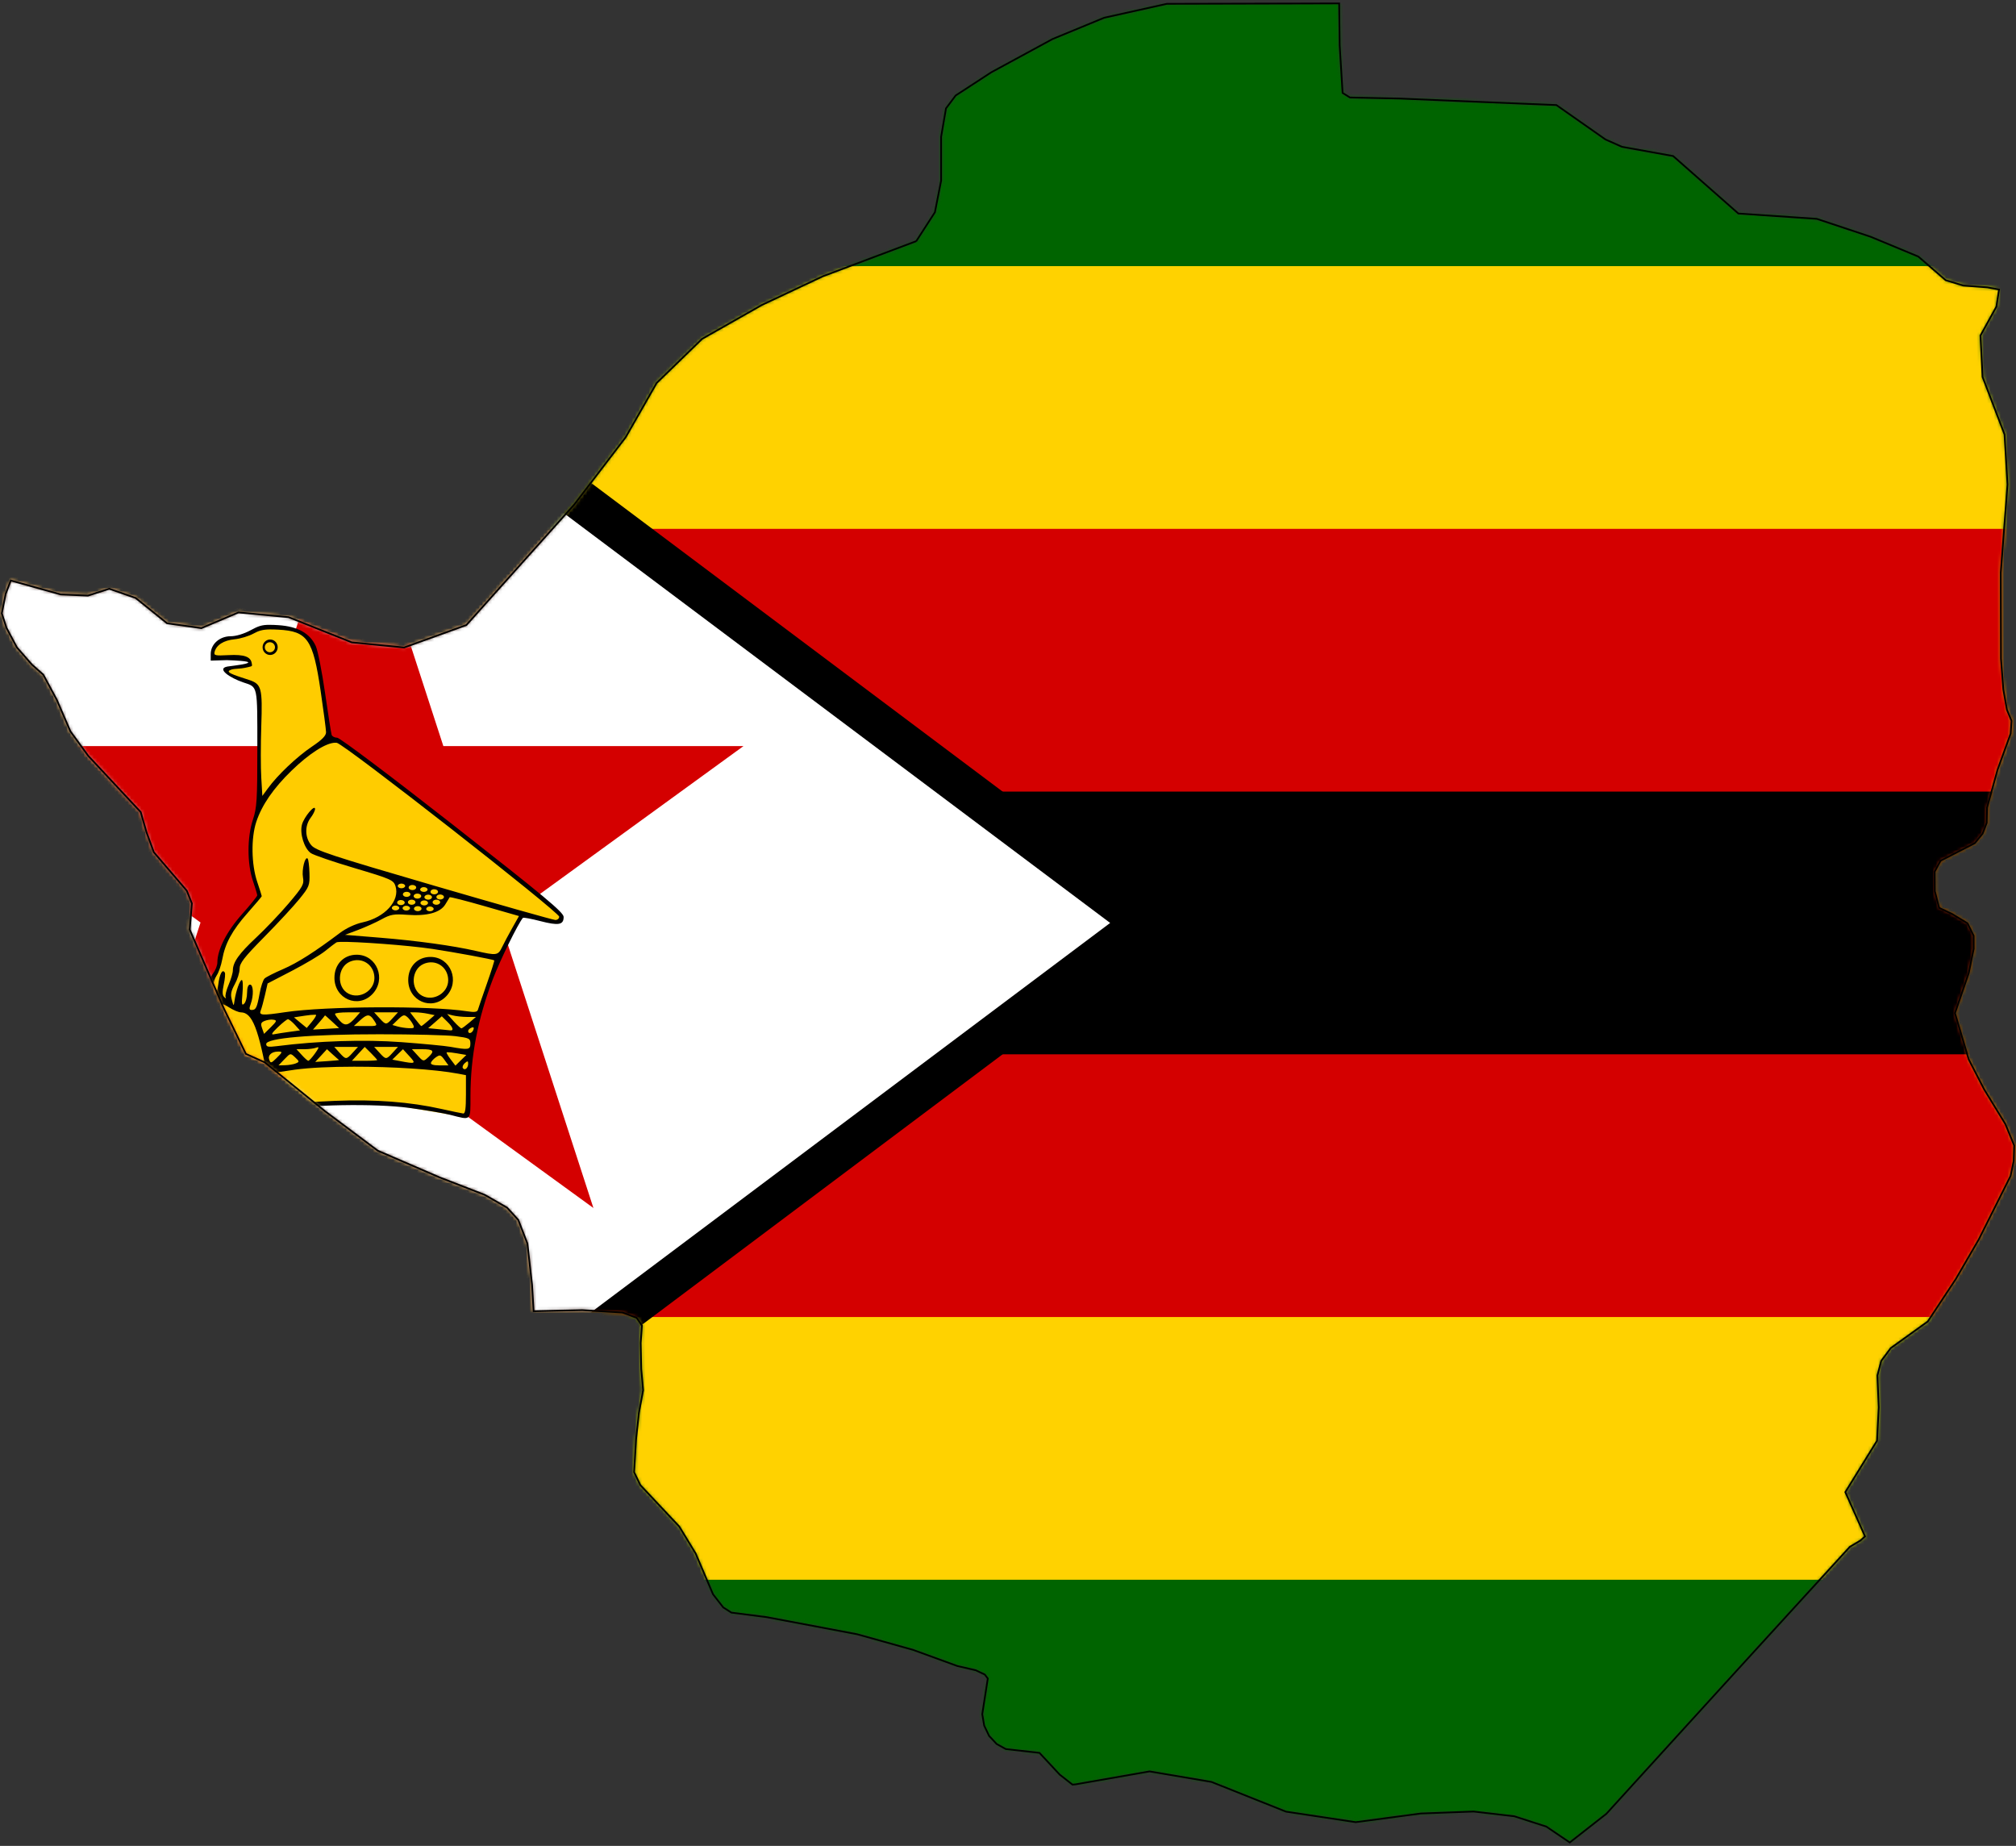 <svg width="592" height="542" viewBox="0 0 592 542" fill="none" xmlns="http://www.w3.org/2000/svg">
<rect x="0" y="0" width="592" height="542" fill="#333333" stroke="none"/>
<mask id="mask0_7748_9" style="mask-type:luminance" maskUnits="userSpaceOnUse" x="0" y="1" width="592" height="540">
<path d="M460.96 541L454.079 536.336L444.677 533.307L432.731 531.912L417.204 532.494L398.11 535.036L377.63 531.944L355.755 523.222L337.588 520.133L315.899 523.923L314.942 524.018L311.175 521.064L305.25 514.69L295.351 513.568L292.667 512.08L290.457 509.71L289.011 506.689L288.44 503.326L290.071 492.863L289.181 491.688L286.534 490.434L281.114 489.18L268.086 484.434L251.706 479.856L225.101 474.828L214.772 473.504L212.377 471.974L209.381 468.122L204.279 456.147L199.474 448.242L188.033 436.058L186.209 432.273L186.78 422.615L187.625 414.819L188.856 408.203L188.3 402.016L188.137 394.336L188.5 389.187L186.958 386.96L182.806 385.394L170.986 384.686L156.697 385.001L156.23 377.198L154.873 365.141L152.196 358.206L148.911 354.603L142.349 350.844L129.054 345.697L110.946 337.879L95.485 326.314L77.748 311.943L72.209 309.456L65.669 295.979L55.703 272.943L56.348 265.271L54.843 261.522L45.166 250.228L43.023 244.366L41.317 238.445L25.908 221.933L20.666 214.733L16.677 205.488L12.703 198.103L9.351 195.125L4.961 190.101L1.913 184.374L0.526 180.106L1.668 174.383L3.166 170.458L17.818 174.546L25.819 174.894L32.085 172.881L39.826 175.583L49.065 183.018L59.135 184.436L70.043 179.827L84.762 181.221L103.3 188.621L118.664 190.125L136.957 183.53L153.278 165.289L168.627 148.153L183.724 128.398L192.822 112.463L206.162 99.51L223.743 89.539L241.665 81.113L269.064 70.809L269.057 70.824L274.537 62.324L276.361 53.046V40.168L277.792 31.831L280.639 28.036L285.192 25.077L291.08 21.238L309.099 11.456L324.241 5.209L342.638 1.122L362.785 1.076L382.205 1.03L393.245 1L393.401 13.364L394.254 27.286L396.412 28.627L411.02 28.934L434.452 29.915L457.038 30.85L471.46 40.959L476.295 43.107L491.311 45.816L510.464 62.694L533.503 64.261L549.349 69.533L563.312 75.337L571.357 82.282L576.555 83.859L583.592 84.375L587.018 85.014L586.247 90.032L581.568 98.517L582.183 110.683L588.634 127.566L589.502 142.267L587.522 168.231L587.589 193.413L588.279 202.417L589.332 208.392L590.689 211.66L590.437 215.395L586.596 225.984L583.496 237.149L583.392 241.622L582.198 244.766L579.914 247.568L569.852 252.73L568.124 255.923L568.161 261.704L569.436 266.567L573.21 268.36L577.763 271.113L579.557 274.755L579.572 278.593L578.126 285.703L574.077 297.489L578.111 311.054L582.642 319.857L588.886 330.068L591.474 336.36L591.333 340.883L590.414 345.275L581.063 363.949L574.323 375.565L566.1 388.018L555.222 395.836L552.419 399.601L551.299 403.895L551.692 413.253L551.188 423.045L541.882 438.123L547.666 451.124L546.346 452.319L543.209 454.187L529.817 468.83L516.27 483.658L506.371 494.509L495.115 506.865L482.495 520.723L471.713 532.574L460.96 541Z" fill="white"/>
</mask>
<g mask="url(#mask0_7748_9)">
<path d="M-34 1H1046V541H-34V1Z" fill="#006400"/>
</g>
<mask id="mask1_7748_9" style="mask-type:luminance" maskUnits="userSpaceOnUse" x="0" y="1" width="592" height="540">
<path d="M460.96 541L454.079 536.336L444.677 533.307L432.731 531.912L417.204 532.494L398.11 535.036L377.63 531.944L355.755 523.222L337.588 520.133L315.899 523.923L314.942 524.018L311.175 521.064L305.25 514.69L295.351 513.568L292.667 512.08L290.457 509.71L289.011 506.689L288.44 503.326L290.071 492.863L289.181 491.688L286.534 490.434L281.114 489.18L268.086 484.434L251.706 479.856L225.101 474.828L214.772 473.504L212.377 471.974L209.381 468.122L204.279 456.147L199.474 448.242L188.033 436.058L186.209 432.273L186.78 422.615L187.625 414.819L188.856 408.203L188.3 402.016L188.137 394.336L188.5 389.187L186.958 386.96L182.806 385.394L170.986 384.686L156.697 385.001L156.23 377.198L154.873 365.141L152.196 358.206L148.911 354.603L142.349 350.844L129.054 345.697L110.946 337.879L95.485 326.314L77.748 311.943L72.209 309.456L65.669 295.979L55.703 272.943L56.348 265.271L54.843 261.522L45.166 250.228L43.023 244.366L41.317 238.445L25.908 221.933L20.666 214.733L16.677 205.488L12.703 198.103L9.351 195.125L4.961 190.101L1.913 184.374L0.526 180.106L1.668 174.383L3.166 170.458L17.818 174.546L25.819 174.894L32.085 172.881L39.826 175.583L49.065 183.018L59.135 184.436L70.043 179.827L84.762 181.221L103.3 188.621L118.664 190.125L136.957 183.53L153.278 165.289L168.627 148.153L183.724 128.398L192.822 112.463L206.162 99.51L223.743 89.539L241.665 81.113L269.064 70.809L269.057 70.824L274.537 62.324L276.361 53.046V40.168L277.792 31.831L280.639 28.036L285.192 25.077L291.08 21.238L309.099 11.456L324.241 5.209L342.638 1.122L362.785 1.076L382.205 1.03L393.245 1L393.401 13.364L394.254 27.286L396.412 28.627L411.02 28.934L434.452 29.915L457.038 30.85L471.46 40.959L476.295 43.107L491.311 45.816L510.464 62.694L533.503 64.261L549.349 69.533L563.312 75.337L571.357 82.282L576.555 83.859L583.592 84.375L587.018 85.014L586.247 90.032L581.568 98.517L582.183 110.683L588.634 127.566L589.502 142.267L587.522 168.231L587.589 193.413L588.279 202.417L589.332 208.392L590.689 211.66L590.437 215.395L586.596 225.984L583.496 237.149L583.392 241.622L582.198 244.766L579.914 247.568L569.852 252.73L568.124 255.923L568.161 261.704L569.436 266.567L573.21 268.36L577.763 271.113L579.557 274.755L579.572 278.593L578.126 285.703L574.077 297.489L578.111 311.054L582.642 319.857L588.886 330.068L591.474 336.36L591.333 340.883L590.414 345.275L581.063 363.949L574.323 375.565L566.1 388.018L555.222 395.836L552.419 399.601L551.299 403.895L551.692 413.253L551.188 423.045L541.882 438.123L547.666 451.124L546.346 452.319L543.209 454.187L529.817 468.83L516.27 483.658L506.371 494.509L495.115 506.865L482.495 520.723L471.713 532.574L460.96 541Z" fill="white"/>
</mask>
<g mask="url(#mask1_7748_9)">
<path d="M-34 78.143H1046V463.857H-34V78.143Z" fill="#FFD200"/>
</g>
<mask id="mask2_7748_9" style="mask-type:luminance" maskUnits="userSpaceOnUse" x="0" y="1" width="592" height="540">
<path d="M460.96 541L454.079 536.336L444.677 533.307L432.731 531.912L417.204 532.494L398.11 535.036L377.63 531.944L355.755 523.222L337.588 520.133L315.899 523.923L314.942 524.018L311.175 521.064L305.25 514.69L295.351 513.568L292.667 512.08L290.457 509.71L289.011 506.689L288.44 503.326L290.071 492.863L289.181 491.688L286.534 490.434L281.114 489.18L268.086 484.434L251.706 479.856L225.101 474.828L214.772 473.504L212.377 471.974L209.381 468.122L204.279 456.147L199.474 448.242L188.033 436.058L186.209 432.273L186.78 422.615L187.625 414.819L188.856 408.203L188.3 402.016L188.137 394.336L188.5 389.187L186.958 386.96L182.806 385.394L170.986 384.686L156.697 385.001L156.23 377.198L154.873 365.141L152.196 358.206L148.911 354.603L142.349 350.844L129.054 345.697L110.946 337.879L95.485 326.314L77.748 311.943L72.209 309.456L65.669 295.979L55.703 272.943L56.348 265.271L54.843 261.522L45.166 250.228L43.023 244.366L41.317 238.445L25.908 221.933L20.666 214.733L16.677 205.488L12.703 198.103L9.351 195.125L4.961 190.101L1.913 184.374L0.526 180.106L1.668 174.383L3.166 170.458L17.818 174.546L25.819 174.894L32.085 172.881L39.826 175.583L49.065 183.018L59.135 184.436L70.043 179.827L84.762 181.221L103.3 188.621L118.664 190.125L136.957 183.53L153.278 165.289L168.627 148.153L183.724 128.398L192.822 112.463L206.162 99.51L223.743 89.539L241.665 81.113L269.064 70.809L269.057 70.824L274.537 62.324L276.361 53.046V40.168L277.792 31.831L280.639 28.036L285.192 25.077L291.08 21.238L309.099 11.456L324.241 5.209L342.638 1.122L362.785 1.076L382.205 1.03L393.245 1L393.401 13.364L394.254 27.286L396.412 28.627L411.02 28.934L434.452 29.915L457.038 30.85L471.46 40.959L476.295 43.107L491.311 45.816L510.464 62.694L533.503 64.261L549.349 69.533L563.312 75.337L571.357 82.282L576.555 83.859L583.592 84.375L587.018 85.014L586.247 90.032L581.568 98.517L582.183 110.683L588.634 127.566L589.502 142.267L587.522 168.231L587.589 193.413L588.279 202.417L589.332 208.392L590.689 211.66L590.437 215.395L586.596 225.984L583.496 237.149L583.392 241.622L582.198 244.766L579.914 247.568L569.852 252.73L568.124 255.923L568.161 261.704L569.436 266.567L573.21 268.36L577.763 271.113L579.557 274.755L579.572 278.593L578.126 285.703L574.077 297.489L578.111 311.054L582.642 319.857L588.886 330.068L591.474 336.36L591.333 340.883L590.414 345.275L581.063 363.949L574.323 375.565L566.1 388.018L555.222 395.836L552.419 399.601L551.299 403.895L551.692 413.253L551.188 423.045L541.882 438.123L547.666 451.124L546.346 452.319L543.209 454.187L529.817 468.83L516.27 483.658L506.371 494.509L495.115 506.865L482.495 520.723L471.713 532.574L460.96 541Z" fill="white"/>
</mask>
<g mask="url(#mask2_7748_9)">
<path d="M-34 155.285H1046V386.714H-34V155.285Z" fill="#D40000"/>
</g>
<mask id="mask3_7748_9" style="mask-type:luminance" maskUnits="userSpaceOnUse" x="0" y="1" width="592" height="540">
<path d="M460.96 541L454.079 536.336L444.677 533.307L432.731 531.912L417.204 532.494L398.11 535.036L377.63 531.944L355.755 523.222L337.588 520.133L315.899 523.923L314.942 524.018L311.175 521.064L305.25 514.69L295.351 513.568L292.667 512.08L290.457 509.71L289.011 506.689L288.44 503.326L290.071 492.863L289.181 491.688L286.534 490.434L281.114 489.18L268.086 484.434L251.706 479.856L225.101 474.828L214.772 473.504L212.377 471.974L209.381 468.122L204.279 456.147L199.474 448.242L188.033 436.058L186.209 432.273L186.78 422.615L187.625 414.819L188.856 408.203L188.3 402.016L188.137 394.336L188.5 389.187L186.958 386.96L182.806 385.394L170.986 384.686L156.697 385.001L156.23 377.198L154.873 365.141L152.196 358.206L148.911 354.603L142.349 350.844L129.054 345.697L110.946 337.879L95.485 326.314L77.748 311.943L72.209 309.456L65.669 295.979L55.703 272.943L56.348 265.271L54.843 261.522L45.166 250.228L43.023 244.366L41.317 238.445L25.908 221.933L20.666 214.733L16.677 205.488L12.703 198.103L9.351 195.125L4.961 190.101L1.913 184.374L0.526 180.106L1.668 174.383L3.166 170.458L17.818 174.546L25.819 174.894L32.085 172.881L39.826 175.583L49.065 183.018L59.135 184.436L70.043 179.827L84.762 181.221L103.3 188.621L118.664 190.125L136.957 183.53L153.278 165.289L168.627 148.153L183.724 128.398L192.822 112.463L206.162 99.51L223.743 89.539L241.665 81.113L269.064 70.809L269.057 70.824L274.537 62.324L276.361 53.046V40.168L277.792 31.831L280.639 28.036L285.192 25.077L291.08 21.238L309.099 11.456L324.241 5.209L342.638 1.122L362.785 1.076L382.205 1.03L393.245 1L393.401 13.364L394.254 27.286L396.412 28.627L411.02 28.934L434.452 29.915L457.038 30.85L471.46 40.959L476.295 43.107L491.311 45.816L510.464 62.694L533.503 64.261L549.349 69.533L563.312 75.337L571.357 82.282L576.555 83.859L583.592 84.375L587.018 85.014L586.247 90.032L581.568 98.517L582.183 110.683L588.634 127.566L589.502 142.267L587.522 168.231L587.589 193.413L588.279 202.417L589.332 208.392L590.689 211.66L590.437 215.395L586.596 225.984L583.496 237.149L583.392 241.622L582.198 244.766L579.914 247.568L569.852 252.73L568.124 255.923L568.161 261.704L569.436 266.567L573.21 268.36L577.763 271.113L579.557 274.755L579.572 278.593L578.126 285.703L574.077 297.489L578.111 311.054L582.642 319.857L588.886 330.068L591.474 336.36L591.333 340.883L590.414 345.275L581.063 363.949L574.323 375.565L566.1 388.018L555.222 395.836L552.419 399.601L551.299 403.895L551.692 413.253L551.188 423.045L541.882 438.123L547.666 451.124L546.346 452.319L543.209 454.187L529.817 468.83L516.27 483.658L506.371 494.509L495.115 506.865L482.495 520.723L471.713 532.574L460.96 541Z" fill="white"/>
</mask>
<g mask="url(#mask3_7748_9)">
<path d="M-34 232.43H1046V309.573H-34V232.43Z" fill="black"/>
</g>
<mask id="mask4_7748_9" style="mask-type:luminance" maskUnits="userSpaceOnUse" x="0" y="1" width="592" height="540">
<path d="M460.96 541L454.079 536.336L444.677 533.307L432.731 531.912L417.204 532.494L398.11 535.036L377.63 531.944L355.755 523.222L337.588 520.133L315.899 523.923L314.942 524.018L311.175 521.064L305.25 514.69L295.351 513.568L292.667 512.08L290.457 509.71L289.011 506.689L288.44 503.326L290.071 492.863L289.181 491.688L286.534 490.434L281.114 489.18L268.086 484.434L251.706 479.856L225.101 474.828L214.772 473.504L212.377 471.974L209.381 468.122L204.279 456.147L199.474 448.242L188.033 436.058L186.209 432.273L186.78 422.615L187.625 414.819L188.856 408.203L188.3 402.016L188.137 394.336L188.5 389.187L186.958 386.96L182.806 385.394L170.986 384.686L156.697 385.001L156.23 377.198L154.873 365.141L152.196 358.206L148.911 354.603L142.349 350.844L129.054 345.697L110.946 337.879L95.485 326.314L77.748 311.943L72.209 309.456L65.669 295.979L55.703 272.943L56.348 265.271L54.843 261.522L45.166 250.228L43.023 244.366L41.317 238.445L25.908 221.933L20.666 214.733L16.677 205.488L12.703 198.103L9.351 195.125L4.961 190.101L1.913 184.374L0.526 180.106L1.668 174.383L3.166 170.458L17.818 174.546L25.819 174.894L32.085 172.881L39.826 175.583L49.065 183.018L59.135 184.436L70.043 179.827L84.762 181.221L103.3 188.621L118.664 190.125L136.957 183.53L153.278 165.289L168.627 148.153L183.724 128.398L192.822 112.463L206.162 99.51L223.743 89.539L241.665 81.113L269.064 70.809L269.057 70.824L274.537 62.324L276.361 53.046V40.168L277.792 31.831L280.639 28.036L285.192 25.077L291.08 21.238L309.099 11.456L324.241 5.209L342.638 1.122L362.785 1.076L382.205 1.03L393.245 1L393.401 13.364L394.254 27.286L396.412 28.627L411.02 28.934L434.452 29.915L457.038 30.85L471.46 40.959L476.295 43.107L491.311 45.816L510.464 62.694L533.503 64.261L549.349 69.533L563.312 75.337L571.357 82.282L576.555 83.859L583.592 84.375L587.018 85.014L586.247 90.032L581.568 98.517L582.183 110.683L588.634 127.566L589.502 142.267L587.522 168.231L587.589 193.413L588.279 202.417L589.332 208.392L590.689 211.66L590.437 215.395L586.596 225.984L583.496 237.149L583.392 241.622L582.198 244.766L579.914 247.568L569.852 252.73L568.124 255.923L568.161 261.704L569.436 266.567L573.21 268.36L577.763 271.113L579.557 274.755L579.572 278.593L578.126 285.703L574.077 297.489L578.111 311.054L582.642 319.857L588.886 330.068L591.474 336.36L591.333 340.883L590.414 345.275L581.063 363.949L574.323 375.565L566.1 388.018L555.222 395.836L552.419 399.601L551.299 403.895L551.692 413.253L551.188 423.045L541.882 438.123L547.666 451.124L546.346 452.319L543.209 454.187L529.817 468.83L516.27 483.658L506.371 494.509L495.115 506.865L482.495 520.723L471.713 532.574L460.96 541Z" fill="white"/>
</mask>
<g mask="url(#mask4_7748_9)">
<path d="M-34 1V541L326 271.001L-34 1Z" fill="black" stroke="black" stroke-width="23.812"/>
</g>
<mask id="mask5_7748_9" style="mask-type:luminance" maskUnits="userSpaceOnUse" x="0" y="1" width="592" height="540">
<path d="M460.96 541L454.079 536.336L444.677 533.307L432.731 531.912L417.204 532.494L398.11 535.036L377.63 531.944L355.755 523.222L337.588 520.133L315.899 523.923L314.942 524.018L311.175 521.064L305.25 514.69L295.351 513.568L292.667 512.08L290.457 509.71L289.011 506.689L288.44 503.326L290.071 492.863L289.181 491.688L286.534 490.434L281.114 489.18L268.086 484.434L251.706 479.856L225.101 474.828L214.772 473.504L212.377 471.974L209.381 468.122L204.279 456.147L199.474 448.242L188.033 436.058L186.209 432.273L186.78 422.615L187.625 414.819L188.856 408.203L188.3 402.016L188.137 394.336L188.5 389.187L186.958 386.96L182.806 385.394L170.986 384.686L156.697 385.001L156.23 377.198L154.873 365.141L152.196 358.206L148.911 354.603L142.349 350.844L129.054 345.697L110.946 337.879L95.485 326.314L77.748 311.943L72.209 309.456L65.669 295.979L55.703 272.943L56.348 265.271L54.843 261.522L45.166 250.228L43.023 244.366L41.317 238.445L25.908 221.933L20.666 214.733L16.677 205.488L12.703 198.103L9.351 195.125L4.961 190.101L1.913 184.374L0.526 180.106L1.668 174.383L3.166 170.458L17.818 174.546L25.819 174.894L32.085 172.881L39.826 175.583L49.065 183.018L59.135 184.436L70.043 179.827L84.762 181.221L103.3 188.621L118.664 190.125L136.957 183.53L153.278 165.289L168.627 148.153L183.724 128.398L192.822 112.463L206.162 99.51L223.743 89.539L241.665 81.113L269.064 70.809L269.057 70.824L274.537 62.324L276.361 53.046V40.168L277.792 31.831L280.639 28.036L285.192 25.077L291.08 21.238L309.099 11.456L324.241 5.209L342.638 1.122L362.785 1.076L382.205 1.03L393.245 1L393.401 13.364L394.254 27.286L396.412 28.627L411.02 28.934L434.452 29.915L457.038 30.85L471.46 40.959L476.295 43.107L491.311 45.816L510.464 62.694L533.503 64.261L549.349 69.533L563.312 75.337L571.357 82.282L576.555 83.859L583.592 84.375L587.018 85.014L586.247 90.032L581.568 98.517L582.183 110.683L588.634 127.566L589.502 142.267L587.522 168.231L587.589 193.413L588.279 202.417L589.332 208.392L590.689 211.66L590.437 215.395L586.596 225.984L583.496 237.149L583.392 241.622L582.198 244.766L579.914 247.568L569.852 252.73L568.124 255.923L568.161 261.704L569.436 266.567L573.21 268.36L577.763 271.113L579.557 274.755L579.572 278.593L578.126 285.703L574.077 297.489L578.111 311.054L582.642 319.857L588.886 330.068L591.474 336.36L591.333 340.883L590.414 345.275L581.063 363.949L574.323 375.565L566.1 388.018L555.222 395.836L552.419 399.601L551.299 403.895L551.692 413.253L551.188 423.045L541.882 438.123L547.666 451.124L546.346 452.319L543.209 454.187L529.817 468.83L516.27 483.658L506.371 494.509L495.115 506.865L482.495 520.723L471.713 532.574L460.96 541Z" fill="white"/>
</mask>
<g mask="url(#mask5_7748_9)">
<path d="M-34 1V541L326 271.001L-34 1Z" fill="white"/>
</g>
<mask id="mask6_7748_9" style="mask-type:luminance" maskUnits="userSpaceOnUse" x="0" y="1" width="592" height="540">
<path d="M460.96 541L454.079 536.336L444.677 533.307L432.731 531.912L417.204 532.494L398.11 535.036L377.63 531.944L355.755 523.222L337.588 520.133L315.899 523.923L314.942 524.018L311.175 521.064L305.25 514.69L295.351 513.568L292.667 512.08L290.457 509.71L289.011 506.689L288.44 503.326L290.071 492.863L289.181 491.688L286.534 490.434L281.114 489.18L268.086 484.434L251.706 479.856L225.101 474.828L214.772 473.504L212.377 471.974L209.381 468.122L204.279 456.147L199.474 448.242L188.033 436.058L186.209 432.273L186.78 422.615L187.625 414.819L188.856 408.203L188.3 402.016L188.137 394.336L188.5 389.187L186.958 386.96L182.806 385.394L170.986 384.686L156.697 385.001L156.23 377.198L154.873 365.141L152.196 358.206L148.911 354.603L142.349 350.844L129.054 345.697L110.946 337.879L95.485 326.314L77.748 311.943L72.209 309.456L65.669 295.979L55.703 272.943L56.348 265.271L54.843 261.522L45.166 250.228L43.023 244.366L41.317 238.445L25.908 221.933L20.666 214.733L16.677 205.488L12.703 198.103L9.351 195.125L4.961 190.101L1.913 184.374L0.526 180.106L1.668 174.383L3.166 170.458L17.818 174.546L25.819 174.894L32.085 172.881L39.826 175.583L49.065 183.018L59.135 184.436L70.043 179.827L84.762 181.221L103.3 188.621L118.664 190.125L136.957 183.53L153.278 165.289L168.627 148.153L183.724 128.398L192.822 112.463L206.162 99.51L223.743 89.539L241.665 81.113L269.064 70.809L269.057 70.824L274.537 62.324L276.361 53.046V40.168L277.792 31.831L280.639 28.036L285.192 25.077L291.08 21.238L309.099 11.456L324.241 5.209L342.638 1.122L362.785 1.076L382.205 1.03L393.245 1L393.401 13.364L394.254 27.286L396.412 28.627L411.02 28.934L434.452 29.915L457.038 30.85L471.46 40.959L476.295 43.107L491.311 45.816L510.464 62.694L533.503 64.261L549.349 69.533L563.312 75.337L571.357 82.282L576.555 83.859L583.592 84.375L587.018 85.014L586.247 90.032L581.568 98.517L582.183 110.683L588.634 127.566L589.502 142.267L587.522 168.231L587.589 193.413L588.279 202.417L589.332 208.392L590.689 211.66L590.437 215.395L586.596 225.984L583.496 237.149L583.392 241.622L582.198 244.766L579.914 247.568L569.852 252.73L568.124 255.923L568.161 261.704L569.436 266.567L573.21 268.36L577.763 271.113L579.557 274.755L579.572 278.593L578.126 285.703L574.077 297.489L578.111 311.054L582.642 319.857L588.886 330.068L591.474 336.36L591.333 340.883L590.414 345.275L581.063 363.949L574.323 375.565L566.1 388.018L555.222 395.836L552.419 399.601L551.299 403.895L551.692 413.253L551.188 423.045L541.882 438.123L547.666 451.124L546.346 452.319L543.209 454.187L529.817 468.83L516.27 483.658L506.371 494.509L495.115 506.865L482.495 520.723L471.713 532.574L460.96 541Z" fill="white"/>
</mask>
<g mask="url(#mask6_7748_9)">
<path d="M102.955 135.248L174.258 354.7L-12.418 219.071H218.327L31.65 354.699L102.955 135.248Z" fill="#D40000"/>
</g>
<mask id="mask7_7748_9" style="mask-type:luminance" maskUnits="userSpaceOnUse" x="0" y="1" width="592" height="540">
<path d="M460.96 541L454.079 536.336L444.677 533.307L432.731 531.912L417.204 532.494L398.11 535.036L377.63 531.944L355.755 523.222L337.588 520.133L315.899 523.923L314.942 524.018L311.175 521.064L305.25 514.69L295.351 513.568L292.667 512.08L290.457 509.71L289.011 506.689L288.44 503.326L290.071 492.863L289.181 491.688L286.534 490.434L281.114 489.18L268.086 484.434L251.706 479.856L225.101 474.828L214.772 473.504L212.377 471.974L209.381 468.122L204.279 456.147L199.474 448.242L188.033 436.058L186.209 432.273L186.78 422.615L187.625 414.819L188.856 408.203L188.3 402.016L188.137 394.336L188.5 389.187L186.958 386.96L182.806 385.394L170.986 384.686L156.697 385.001L156.23 377.198L154.873 365.141L152.196 358.206L148.911 354.603L142.349 350.844L129.054 345.697L110.946 337.879L95.485 326.314L77.748 311.943L72.209 309.456L65.669 295.979L55.703 272.943L56.348 265.271L54.843 261.522L45.166 250.228L43.023 244.366L41.317 238.445L25.908 221.933L20.666 214.733L16.677 205.488L12.703 198.103L9.351 195.125L4.961 190.101L1.913 184.374L0.526 180.106L1.668 174.383L3.166 170.458L17.818 174.546L25.819 174.894L32.085 172.881L39.826 175.583L49.065 183.018L59.135 184.436L70.043 179.827L84.762 181.221L103.3 188.621L118.664 190.125L136.957 183.53L153.278 165.289L168.627 148.153L183.724 128.398L192.822 112.463L206.162 99.51L223.743 89.539L241.665 81.113L269.064 70.809L269.057 70.824L274.537 62.324L276.361 53.046V40.168L277.792 31.831L280.639 28.036L285.192 25.077L291.08 21.238L309.099 11.456L324.241 5.209L342.638 1.122L362.785 1.076L382.205 1.03L393.245 1L393.401 13.364L394.254 27.286L396.412 28.627L411.02 28.934L434.452 29.915L457.038 30.85L471.46 40.959L476.295 43.107L491.311 45.816L510.464 62.694L533.503 64.261L549.349 69.533L563.312 75.337L571.357 82.282L576.555 83.859L583.592 84.375L587.018 85.014L586.247 90.032L581.568 98.517L582.183 110.683L588.634 127.566L589.502 142.267L587.522 168.231L587.589 193.413L588.279 202.417L589.332 208.392L590.689 211.66L590.437 215.395L586.596 225.984L583.496 237.149L583.392 241.622L582.198 244.766L579.914 247.568L569.852 252.73L568.124 255.923L568.161 261.704L569.436 266.567L573.21 268.36L577.763 271.113L579.557 274.755L579.572 278.593L578.126 285.703L574.077 297.489L578.111 311.054L582.642 319.857L588.886 330.068L591.474 336.36L591.333 340.883L590.414 345.275L581.063 363.949L574.323 375.565L566.1 388.018L555.222 395.836L552.419 399.601L551.299 403.895L551.692 413.253L551.188 423.045L541.882 438.123L547.666 451.124L546.346 452.319L543.209 454.187L529.817 468.83L516.27 483.658L506.371 494.509L495.115 506.865L482.495 520.723L471.713 532.574L460.96 541Z" fill="white"/>
</mask>
<g mask="url(#mask7_7748_9)">
<path d="M72.418 327.134L85.019 324.844L108.388 323.927L116.979 324.729L136.223 327.936L137.713 325.989V312.129L139.889 300.216L143.899 288.074L148.023 278.452L153.406 268.485L162.227 270.662H164.517L164.747 268.944L146.303 253.135L126.945 238.359L99.108 217.51L96.588 216.822L93.495 195.058L91.319 188.414L88.455 185.894L82.842 184.061L76.656 184.29L73.907 185.894L67.951 187.269L64.857 187.727L62.795 190.133L62.566 193.226L71.158 193.455L73.334 194.372L73.105 195.288L68.18 195.976L65.888 196.663L68.637 198.726L71.386 199.756L75.051 201.131L75.739 203.537L76.082 236.871L74.135 242.025L73.447 251.647L76.311 263.217L69.094 271.351L65.085 278.681L64.397 283.263L62.221 287.731L61.877 290.595L63.367 293.573L68.865 311.901L71.729 326.907L72.418 327.134Z" fill="#FFCC00"/>
</g>
<mask id="mask8_7748_9" style="mask-type:luminance" maskUnits="userSpaceOnUse" x="0" y="1" width="592" height="540">
<path d="M460.96 541L454.079 536.336L444.677 533.307L432.731 531.912L417.204 532.494L398.11 535.036L377.63 531.944L355.755 523.222L337.588 520.133L315.899 523.923L314.942 524.018L311.175 521.064L305.25 514.69L295.351 513.568L292.667 512.08L290.457 509.71L289.011 506.689L288.44 503.326L290.071 492.863L289.181 491.688L286.534 490.434L281.114 489.18L268.086 484.434L251.706 479.856L225.101 474.828L214.772 473.504L212.377 471.974L209.381 468.122L204.279 456.147L199.474 448.242L188.033 436.058L186.209 432.273L186.78 422.615L187.625 414.819L188.856 408.203L188.3 402.016L188.137 394.336L188.5 389.187L186.958 386.96L182.806 385.394L170.986 384.686L156.697 385.001L156.23 377.198L154.873 365.141L152.196 358.206L148.911 354.603L142.349 350.844L129.054 345.697L110.946 337.879L95.485 326.314L77.748 311.943L72.209 309.456L65.669 295.979L55.703 272.943L56.348 265.271L54.843 261.522L45.166 250.228L43.023 244.366L41.317 238.445L25.908 221.933L20.666 214.733L16.677 205.488L12.703 198.103L9.351 195.125L4.961 190.101L1.913 184.374L0.526 180.106L1.668 174.383L3.166 170.458L17.818 174.546L25.819 174.894L32.085 172.881L39.826 175.583L49.065 183.018L59.135 184.436L70.043 179.827L84.762 181.221L103.3 188.621L118.664 190.125L136.957 183.53L153.278 165.289L168.627 148.153L183.724 128.398L192.822 112.463L206.162 99.51L223.743 89.539L241.665 81.113L269.064 70.809L269.057 70.824L274.537 62.324L276.361 53.046V40.168L277.792 31.831L280.639 28.036L285.192 25.077L291.08 21.238L309.099 11.456L324.241 5.209L342.638 1.122L362.785 1.076L382.205 1.03L393.245 1L393.401 13.364L394.254 27.286L396.412 28.627L411.02 28.934L434.452 29.915L457.038 30.85L471.46 40.959L476.295 43.107L491.311 45.816L510.464 62.694L533.503 64.261L549.349 69.533L563.312 75.337L571.357 82.282L576.555 83.859L583.592 84.375L587.018 85.014L586.247 90.032L581.568 98.517L582.183 110.683L588.634 127.566L589.502 142.267L587.522 168.231L587.589 193.413L588.279 202.417L589.332 208.392L590.689 211.66L590.437 215.395L586.596 225.984L583.496 237.149L583.392 241.622L582.198 244.766L579.914 247.568L569.852 252.73L568.124 255.923L568.161 261.704L569.436 266.567L573.21 268.36L577.763 271.113L579.557 274.755L579.572 278.593L578.126 285.703L574.077 297.489L578.111 311.054L582.642 319.857L588.886 330.068L591.474 336.36L591.333 340.883L590.414 345.275L581.063 363.949L574.323 375.565L566.1 388.018L555.222 395.836L552.419 399.601L551.299 403.895L551.692 413.253L551.188 423.045L541.882 438.123L547.666 451.124L546.346 452.319L543.209 454.187L529.817 468.83L516.27 483.658L506.371 494.509L495.115 506.865L482.495 520.723L471.713 532.574L460.96 541Z" fill="white"/>
</mask>
<g mask="url(#mask8_7748_9)">
<path d="M79.087 183.467C76.882 183.466 75.824 183.846 73.639 185.033C71.666 186.105 69.327 186.818 67.732 186.818C64.491 186.818 61.875 189.144 61.875 192.049V193.978L66.6 193.833C80.144 194.287 67.779 195.535 66.793 195.713C63.43 196.323 67.538 199.066 71.494 200.389C75.749 201.814 75.567 200.991 75.567 219.651C75.567 234.974 75.434 237.141 74.266 240.673C72.549 245.857 72.549 253.562 74.266 258.632C74.959 260.682 75.532 262.592 75.544 262.876C75.555 263.159 73.54 265.664 71.06 268.444C66.582 273.464 63.828 278.852 63.828 282.619C63.828 283.487 63.243 284.952 62.526 285.898C60.873 288.084 60.825 291.847 62.43 293.275C64.095 294.758 70.97 321.295 70.988 326.303C70.994 328.128 71.321 328.117 81.764 326.014C90.195 324.315 110.125 323.955 120.215 325.314C124.875 325.942 130.297 326.858 132.268 327.364C138.477 328.958 138.136 329.286 138.15 321.795C138.173 310.213 140.284 299.197 144.756 287.419C146.791 282.061 152.137 271.179 153.555 269.507C153.695 269.342 155.973 269.763 158.618 270.448C164.028 271.849 165.513 271.587 165.513 269.243C165.513 267.901 159.989 263.296 132.943 242.122C114.72 227.855 99.773 216.617 99.024 216.617C98.29 216.617 97.546 216.239 97.385 215.773C97.224 215.308 96.366 209.793 95.456 203.503C94.549 197.214 93.321 191.002 92.733 189.713C91.012 185.944 87.448 183.946 81.764 183.566C80.873 183.504 79.981 183.471 79.088 183.469L79.087 183.467ZM79.279 184.817C80.107 184.815 80.936 184.839 81.763 184.889C90.301 185.337 91.916 187.693 94.154 202.873C95.022 208.765 95.737 214.212 95.745 214.999C95.756 216.021 94.568 217.229 91.574 219.242C87.166 222.205 81.477 227.611 78.702 231.441L77.039 233.707L76.725 228.38C76.541 225.451 76.541 218.617 76.725 213.192C77.103 201.982 76.809 200.875 73.133 199.644C70.131 198.64 66.214 197.56 67.371 196.872C68.634 196.121 69.803 196.657 73.012 195.859C74.149 195.576 74.088 195.625 73.904 194.654C73.575 192.905 71.867 192.103 67.034 192.365C63.238 192.569 62.751 192.471 63.008 191.447C63.527 189.381 65.675 188.024 68.865 187.711C70.582 187.544 73.087 186.782 74.459 186.024C75.975 185.183 77.152 184.843 79.279 184.817ZM98.397 218.084C98.576 218.081 98.744 218.084 98.903 218.109C101.091 218.452 164.209 267.801 164.209 269.168C164.209 269.709 163.704 270.142 163.075 270.132C162.449 270.122 146.384 265.573 127.397 260.031C97.054 251.176 92.691 249.729 91.381 248.147C89.519 245.898 89.457 242.462 91.211 240.143C91.928 239.196 92.513 238.032 92.513 237.54C92.513 236.04 89.295 239.864 88.679 242.096C87.96 244.705 89.301 249.071 91.259 250.485C92.033 251.044 97.816 253.031 104.109 254.896C114.846 258.08 115.568 258.422 116.138 260.2C117.506 264.468 112.997 269.422 106.471 270.831C104.366 271.285 101.69 272.524 99.842 273.917C92.493 279.453 87.377 282.725 83.087 284.572C80.565 285.658 78.129 286.886 77.687 287.32C77.245 287.753 76.602 289.728 76.24 291.708C75.473 295.909 75.149 296.554 73.902 296.554C73.181 296.554 73.116 296.176 73.613 294.818C74.53 292.313 74.429 289.105 73.421 289.105C72.886 289.105 72.553 289.997 72.553 291.492C72.553 292.795 72.186 294.232 71.71 294.698C70.995 295.398 70.904 294.881 71.202 291.66C71.402 289.517 71.315 287.754 71.01 287.754C70.426 287.754 69.277 291.001 68.864 293.853C68.623 295.526 68.609 295.512 68.069 293.54C67.648 292 67.852 290.967 68.936 289.008C69.71 287.611 70.359 285.578 70.359 284.476C70.359 282.815 71.583 281.209 77.591 275.123C81.579 271.083 86.223 266.069 87.908 263.985C90.824 260.379 90.978 259.997 90.873 256.344C90.813 254.233 90.568 252.335 90.343 252.101C89.581 251.309 88.565 255.39 88.968 257.621C89.332 259.638 88.957 260.325 84.75 265.287C82.21 268.283 77.897 272.798 75.179 275.34C70.173 280.021 68.381 282.552 68.381 284.935C68.381 285.659 67.819 287.57 67.128 289.178C66.435 290.785 66.051 292.429 66.26 292.817C66.492 293.253 66.326 293.224 65.85 292.769C65.285 292.229 65.24 291.231 65.705 289.08C66.056 287.458 66.201 285.89 66.018 285.584C65.319 284.409 64.5 285.919 64.089 289.128C63.855 290.968 63.414 292.318 63.101 292.117C62.158 291.512 62.456 288.16 63.607 286.452C64.201 285.572 64.941 283.474 65.246 281.776C66.102 277.013 68.149 273.232 72.695 268.083C74.987 265.487 76.866 263.267 76.866 263.14C76.866 263.014 76.255 261.099 75.516 258.897C73.807 253.808 73.693 246.059 75.25 241.348C76.891 236.383 80.273 231.467 85.617 226.281C90.788 221.259 95.702 218.128 98.392 218.085L98.397 218.084ZM117.706 259.453C118.309 259.389 118.875 259.663 118.97 260.065C118.979 260.102 118.983 260.139 118.984 260.176C118.91 260.58 118.36 260.867 117.754 260.818C117.25 260.777 116.852 260.512 116.791 260.176C116.792 259.819 117.178 259.514 117.706 259.453ZM120.889 259.864C120.897 259.864 120.905 259.864 120.913 259.864C121.513 259.791 122.089 260.056 122.198 260.456C122.212 260.507 122.218 260.558 122.215 260.61C122.215 261.019 121.718 261.35 121.106 261.35C120.493 261.35 119.997 261.019 119.997 260.61C119.979 260.249 120.357 259.932 120.889 259.863V259.864ZM124.263 260.49C124.303 260.489 124.344 260.489 124.384 260.49C124.993 260.462 125.52 260.768 125.562 261.174C125.564 261.195 125.565 261.216 125.564 261.237C125.49 261.641 124.94 261.928 124.334 261.879C123.83 261.838 123.432 261.573 123.371 261.237C123.352 260.875 123.73 260.559 124.263 260.49ZM127.301 261.116C127.349 261.114 127.398 261.114 127.446 261.116C128.055 261.088 128.582 261.394 128.625 261.799C128.627 261.82 128.628 261.842 128.628 261.863C128.628 262.272 128.131 262.603 127.519 262.603C126.906 262.603 126.41 262.272 126.41 261.863C126.391 261.502 126.769 261.186 127.301 261.116ZM119.201 261.864C119.209 261.864 119.217 261.864 119.225 261.864C119.825 261.791 120.401 262.056 120.51 262.456C120.524 262.507 120.53 262.559 120.527 262.611C120.527 263.02 120.03 263.351 119.418 263.351C118.805 263.351 118.309 263.02 118.309 262.611C118.291 262.25 118.669 261.933 119.201 261.864ZM122.383 262.394C122.983 262.322 123.558 262.587 123.667 262.988C123.679 263.031 123.685 263.074 123.685 263.118C123.685 263.527 123.188 263.858 122.576 263.858C121.963 263.858 121.467 263.527 121.467 263.118C121.468 262.76 121.855 262.455 122.383 262.394ZM129.06 262.659C129.66 262.586 130.235 262.852 130.345 263.252C130.357 263.295 130.363 263.339 130.363 263.383C130.363 263.792 129.866 264.123 129.254 264.123C128.641 264.123 128.145 263.792 128.145 263.383C128.146 263.026 128.532 262.721 129.06 262.659ZM125.541 262.707C126.141 262.634 126.716 262.9 126.826 263.3C126.838 263.343 126.844 263.387 126.844 263.431C126.844 263.84 126.347 264.171 125.735 264.171C125.122 264.171 124.626 263.84 124.626 263.431C124.627 263.073 125.013 262.768 125.541 262.707ZM132.049 263.454C132.147 263.309 136.775 264.486 142.319 266.081L152.397 268.975L150.443 272.446C149.369 274.348 148.013 276.901 147.43 278.111C146.246 280.57 145.827 280.612 139.764 279.22C133.058 277.68 122.459 276.218 111.679 275.339L101.313 274.495L105.218 273.025C107.369 272.21 110.462 270.812 112.089 269.915C114.641 268.506 115.67 268.325 119.586 268.613C125.4 269.042 129.318 267.969 130.772 265.551C131.38 264.542 131.952 263.599 132.049 263.454ZM120.672 264.178C120.68 264.178 120.688 264.178 120.696 264.178C121.296 264.105 121.872 264.37 121.981 264.77C121.995 264.821 122.001 264.873 121.998 264.925C121.998 265.334 121.501 265.665 120.889 265.665C120.276 265.665 119.78 265.334 119.78 264.925C119.762 264.564 120.14 264.247 120.672 264.178ZM127.929 264.178C127.937 264.178 127.945 264.178 127.953 264.178C128.553 264.105 129.128 264.371 129.237 264.771C129.251 264.822 129.257 264.873 129.254 264.925C129.254 265.334 128.757 265.665 128.145 265.665C127.532 265.665 127.036 265.334 127.036 264.925C127.018 264.564 127.396 264.247 127.928 264.178H127.929ZM117.513 264.275C117.561 264.273 117.61 264.273 117.658 264.275C118.267 264.247 118.794 264.553 118.837 264.959C118.839 264.98 118.84 265.001 118.84 265.022C118.84 265.431 118.343 265.762 117.731 265.762C117.118 265.762 116.622 265.431 116.622 265.022C116.604 264.661 116.982 264.344 117.514 264.275H117.513ZM124.384 264.394C124.984 264.322 125.559 264.587 125.668 264.988C125.68 265.031 125.686 265.074 125.686 265.118C125.686 265.527 125.189 265.858 124.577 265.858C123.964 265.858 123.468 265.527 123.468 265.118C123.469 264.76 123.856 264.455 124.384 264.394ZM115.946 265.913C115.954 265.913 115.963 265.913 115.971 265.913C116.574 265.849 117.14 266.123 117.235 266.525C117.246 266.57 117.25 266.615 117.248 266.66C117.177 267.064 116.628 267.353 116.022 267.305C115.514 267.265 115.114 266.998 115.054 266.66C115.036 266.299 115.414 265.983 115.946 265.913ZM119.105 265.962C119.145 265.961 119.185 265.961 119.225 265.962C119.834 265.934 120.361 266.24 120.404 266.646C120.406 266.667 120.407 266.689 120.407 266.71C120.333 267.114 119.783 267.401 119.177 267.352C118.673 267.311 118.275 267.046 118.214 266.71C118.195 266.348 118.573 266.031 119.105 265.962ZM122.479 266.082C123.079 266.009 123.654 266.275 123.764 266.675C123.776 266.718 123.782 266.762 123.782 266.806C123.782 267.215 123.285 267.546 122.673 267.546C122.06 267.546 121.564 267.215 121.564 266.806C121.565 266.448 121.951 266.143 122.479 266.082ZM126.047 266.179C126.055 266.179 126.063 266.179 126.071 266.179C126.674 266.115 127.24 266.389 127.335 266.791C127.346 266.836 127.35 266.881 127.348 266.926C127.274 267.33 126.724 267.617 126.118 267.568C125.614 267.527 125.216 267.262 125.155 266.926C125.137 266.565 125.515 266.248 126.047 266.179ZM99.94 276.568C104.35 276.428 119.751 277.544 127.061 278.641C133.493 279.607 144.761 281.698 145.141 281.992C145.236 282.065 144.271 285.149 142.971 288.839C141.672 292.529 140.487 295.974 140.344 296.481C140.147 297.172 139.356 297.28 137.162 296.939C126.45 295.27 95.588 295.421 83.717 297.204C76.968 298.218 75.977 298.144 76.557 296.722C76.823 296.07 77.386 294.029 77.81 292.165L78.582 288.767L85.742 285.054C89.677 283.004 94.063 280.393 95.482 279.244C96.9 278.096 98.379 276.956 98.784 276.713C98.909 276.638 99.309 276.589 99.94 276.568ZM65.273 294.866C65.595 294.866 66.398 295.236 67.323 295.83C68.53 296.605 70.071 297.245 70.746 297.252C74.104 297.293 75.95 302.025 78.798 317.912C79.198 320.147 79.669 322.625 79.835 323.432C80.097 324.719 79.729 325.008 76.846 325.65C73.201 326.462 72.314 326.521 72.314 326.036C72.314 324.672 68.69 308.395 67.107 302.652C66.028 298.741 65.131 295.298 65.131 294.986C65.131 294.948 65.149 294.908 65.179 294.89C65.208 294.872 65.242 294.864 65.276 294.866H65.273ZM102.061 297.253H105.75L104.52 298.651C102.336 301.159 101.294 301.396 99.771 299.711C99.004 298.863 98.374 297.966 98.374 297.71C98.373 297.455 100.034 297.253 102.061 297.253ZM109.872 297.253H116.863L115.319 298.941C113.429 301.032 113.305 301.032 111.415 298.941L109.872 297.253ZM120.431 297.253H122.045C122.924 297.253 124.537 297.434 125.637 297.663L127.638 298.072L125.782 299.688C124.766 300.577 123.837 301.299 123.709 301.279C123.582 301.257 122.784 300.327 121.949 299.229L120.431 297.253ZM131.302 297.734L132.918 298.144C133.814 298.378 135.727 298.595 137.162 298.602H139.765L137.813 300.265C136.737 301.182 135.701 301.939 135.499 301.953C135.297 301.966 134.261 301.026 133.209 299.856L131.302 297.734ZM92.466 297.952C92.654 297.957 92.771 297.966 92.804 298.001C92.936 298.139 92.391 299.064 91.574 300.05L90.079 301.834L88.199 300.292L86.319 298.725L89.453 298.242C90.741 298.04 91.904 297.936 92.466 297.952ZM95.431 298.145C95.431 298.08 96.367 298.898 97.504 299.953L99.577 301.882L95.743 302.098L91.909 302.316L93.669 300.291C94.64 299.174 95.431 298.209 95.431 298.145ZM118.719 298.145C118.993 298.163 119.259 298.32 119.586 298.603C120.154 299.093 120.898 300.066 121.249 300.749C121.8 301.818 121.633 301.964 120.069 301.906C119.07 301.869 117.576 301.644 116.742 301.401L115.224 300.967L116.887 299.351C117.766 298.493 118.261 298.114 118.719 298.145ZM107.919 298.169C108.64 298.07 109.201 298.607 109.968 299.808C110.907 301.278 110.874 301.3 107.413 301.279L103.917 301.255L105.773 299.567C106.691 298.727 107.358 298.246 107.919 298.169ZM129.735 298.409L131.327 299.977C133.07 301.679 133.378 302.718 132.098 302.532C131.65 302.467 130.032 302.313 128.506 302.17L125.734 301.904L127.735 300.169L129.735 298.409ZM84.559 299.278C84.861 299.278 85.792 300.014 86.609 300.917L88.079 302.556L84.921 302.99C83.182 303.224 81.178 303.54 80.461 303.689C79.492 303.892 79.785 303.354 81.595 301.616C82.934 300.329 84.258 299.278 84.559 299.278ZM79.737 299.375C79.953 299.371 80.147 299.396 80.316 299.423C81.384 299.596 81.283 299.87 79.545 301.594L77.544 303.57L76.965 301.931C76.482 300.587 76.623 300.203 77.737 299.76C78.378 299.523 79.054 299.393 79.737 299.374V299.375ZM138.824 301.64C139.134 301.621 139.199 301.871 139.017 302.364C138.622 303.435 137.474 303.699 137.474 302.725C137.474 302.392 137.919 301.969 138.438 301.761C138.596 301.698 138.721 301.647 138.824 301.64ZM111.415 303.689C121.273 303.689 131.318 303.934 133.738 304.244C137.809 304.763 138.126 304.92 138.126 306.437C138.126 308.245 137.575 308.331 132.268 307.376C130.656 307.087 124.186 306.472 117.876 306.002C106.926 305.188 93.351 305.628 81.257 307.183C78.762 307.505 78.172 307.382 78.172 306.557C78.17 304.811 91.242 303.689 111.415 303.689ZM98.156 307.402H105.122L103.579 309.09C101.689 311.181 101.564 311.181 99.674 309.09L98.156 307.402ZM107.1 307.402L108.931 309.21C109.939 310.213 110.764 311.143 110.764 311.26C110.764 311.377 109.09 311.476 107.051 311.476H103.338L105.218 309.427L107.1 307.402ZM109.872 307.402H116.863L115.319 309.09C113.429 311.181 113.305 311.181 111.415 309.09L109.872 307.402ZM93.382 307.499C93.688 307.518 93.413 308.034 92.491 309.331C91.652 310.51 90.766 311.477 90.537 311.477C90.309 311.477 89.451 310.696 88.608 309.765L87.066 308.077H89.404C90.692 308.077 92.255 307.867 92.876 307.619C93.103 307.528 93.28 307.492 93.382 307.498V307.499ZM96.01 308.077L97.673 309.595C98.592 310.434 99.439 311.178 99.553 311.234C99.669 311.291 98.158 311.442 96.178 311.572L92.562 311.813L94.297 309.933L96.01 308.077ZM118.333 308.077L120.214 310.127C122.263 312.349 122.057 312.447 117.393 311.549L115.199 311.139L116.766 309.596L118.333 308.077ZM120.961 308.077H123.998C127.291 308.077 127.715 308.593 125.855 310.344C124.325 311.782 124.317 311.772 122.503 309.765L120.961 308.077ZM81.593 308.775C83.075 308.762 83.03 308.902 81.111 310.776C79.639 312.212 79.461 312.245 79.061 311.163C78.583 309.866 79.731 308.793 81.592 308.776V308.775H81.593ZM131.472 308.97C131.972 308.965 133 309.078 134.148 309.283L136.945 309.765L135.328 311.331L133.737 312.899L132.339 311.066C131.574 310.055 131.041 309.139 131.158 309.017C131.188 308.987 131.305 308.969 131.471 308.968L131.472 308.97ZM85.234 309.571C85.629 309.504 85.979 309.826 86.656 310.463C87.949 311.679 87.965 311.79 86.849 312.247C86.198 312.514 84.782 312.751 83.715 312.777L81.786 312.826L83.546 310.993C84.413 310.094 84.839 309.638 85.234 309.571ZM129.06 309.933C129.514 309.908 129.873 310.295 130.507 311.186L131.688 312.826H128.988C127.229 312.826 126.388 312.545 126.553 312.03C126.692 311.596 127.374 310.863 128.071 310.391C128.484 310.112 128.789 309.948 129.06 309.933ZM137.305 311.668C137.449 311.7 137.473 311.937 137.473 312.368C137.473 313.631 136.42 314.462 135.907 313.597C135.706 313.261 135.975 312.611 136.509 312.15C136.905 311.811 137.162 311.636 137.305 311.668ZM103.966 313.212C115.113 313.2 127.511 313.94 134.702 315.285L136.824 315.695V321.359C136.824 325.504 136.622 327.02 136.028 326.953C135.58 326.901 132.711 326.312 129.663 325.627C120.469 323.559 110.074 322.759 98.373 323.24C92.457 323.483 86.267 323.927 84.608 324.228L81.57 324.782L80.823 320.057C80.41 317.464 80.178 315.258 80.293 315.139C80.408 315.02 83.265 314.536 86.657 314.079C91.024 313.49 97.277 313.219 103.966 313.212Z" fill="black"/>
</g>
<mask id="mask9_7748_9" style="mask-type:luminance" maskUnits="userSpaceOnUse" x="0" y="1" width="592" height="540">
<path d="M460.96 541L454.079 536.336L444.677 533.307L432.731 531.912L417.204 532.494L398.11 535.036L377.63 531.944L355.755 523.222L337.588 520.133L315.899 523.923L314.942 524.018L311.175 521.064L305.25 514.69L295.351 513.568L292.667 512.08L290.457 509.71L289.011 506.689L288.44 503.326L290.071 492.863L289.181 491.688L286.534 490.434L281.114 489.18L268.086 484.434L251.706 479.856L225.101 474.828L214.772 473.504L212.377 471.974L209.381 468.122L204.279 456.147L199.474 448.242L188.033 436.058L186.209 432.273L186.78 422.615L187.625 414.819L188.856 408.203L188.3 402.016L188.137 394.336L188.5 389.187L186.958 386.96L182.806 385.394L170.986 384.686L156.697 385.001L156.23 377.198L154.873 365.141L152.196 358.206L148.911 354.603L142.349 350.844L129.054 345.697L110.946 337.879L95.485 326.314L77.748 311.943L72.209 309.456L65.669 295.979L55.703 272.943L56.348 265.271L54.843 261.522L45.166 250.228L43.023 244.366L41.317 238.445L25.908 221.933L20.666 214.733L16.677 205.488L12.703 198.103L9.351 195.125L4.961 190.101L1.913 184.374L0.526 180.106L1.668 174.383L3.166 170.458L17.818 174.546L25.819 174.894L32.085 172.881L39.826 175.583L49.065 183.018L59.135 184.436L70.043 179.827L84.762 181.221L103.3 188.621L118.664 190.125L136.957 183.53L153.278 165.289L168.627 148.153L183.724 128.398L192.822 112.463L206.162 99.51L223.743 89.539L241.665 81.113L269.064 70.809L269.057 70.824L274.537 62.324L276.361 53.046V40.168L277.792 31.831L280.639 28.036L285.192 25.077L291.08 21.238L309.099 11.456L324.241 5.209L342.638 1.122L362.785 1.076L382.205 1.03L393.245 1L393.401 13.364L394.254 27.286L396.412 28.627L411.02 28.934L434.452 29.915L457.038 30.85L471.46 40.959L476.295 43.107L491.311 45.816L510.464 62.694L533.503 64.261L549.349 69.533L563.312 75.337L571.357 82.282L576.555 83.859L583.592 84.375L587.018 85.014L586.247 90.032L581.568 98.517L582.183 110.683L588.634 127.566L589.502 142.267L587.522 168.231L587.589 193.413L588.279 202.417L589.332 208.392L590.689 211.66L590.437 215.395L586.596 225.984L583.496 237.149L583.392 241.622L582.198 244.766L579.914 247.568L569.852 252.73L568.124 255.923L568.161 261.704L569.436 266.567L573.21 268.36L577.763 271.113L579.557 274.755L579.572 278.593L578.126 285.703L574.077 297.489L578.111 311.054L582.642 319.857L588.886 330.068L591.474 336.36L591.333 340.883L590.414 345.275L581.063 363.949L574.323 375.565L566.1 388.018L555.222 395.836L552.419 399.601L551.299 403.895L551.692 413.253L551.188 423.045L541.882 438.123L547.666 451.124L546.346 452.319L543.209 454.187L529.817 468.83L516.27 483.658L506.371 494.509L495.115 506.865L482.495 520.723L471.713 532.574L460.96 541Z" fill="white"/>
</mask>
<g mask="url(#mask9_7748_9)">
<path d="M126.408 280.98C122.597 280.98 119.876 283.793 119.876 287.754C119.876 293.927 126.815 296.916 131.014 292.552C135.212 288.188 132.347 280.98 126.408 280.98ZM126.384 282.572C129.2 282.461 131.616 284.652 131.616 287.827C131.616 291.544 127.315 294.136 123.997 292.408C120.451 290.56 120.714 284.62 124.407 283.03C125.033 282.756 125.703 282.601 126.384 282.572Z" fill="black"/>
</g>
<mask id="mask10_7748_9" style="mask-type:luminance" maskUnits="userSpaceOnUse" x="0" y="1" width="592" height="540">
<path d="M460.96 541L454.079 536.336L444.677 533.307L432.731 531.912L417.204 532.494L398.11 535.036L377.63 531.944L355.755 523.222L337.588 520.133L315.899 523.923L314.942 524.018L311.175 521.064L305.25 514.69L295.351 513.568L292.667 512.08L290.457 509.71L289.011 506.689L288.44 503.326L290.071 492.863L289.181 491.688L286.534 490.434L281.114 489.18L268.086 484.434L251.706 479.856L225.101 474.828L214.772 473.504L212.377 471.974L209.381 468.122L204.279 456.147L199.474 448.242L188.033 436.058L186.209 432.273L186.78 422.615L187.625 414.819L188.856 408.203L188.3 402.016L188.137 394.336L188.5 389.187L186.958 386.96L182.806 385.394L170.986 384.686L156.697 385.001L156.23 377.198L154.873 365.141L152.196 358.206L148.911 354.603L142.349 350.844L129.054 345.697L110.946 337.879L95.485 326.314L77.748 311.943L72.209 309.456L65.669 295.979L55.703 272.943L56.348 265.271L54.843 261.522L45.166 250.228L43.023 244.366L41.317 238.445L25.908 221.933L20.666 214.733L16.677 205.488L12.703 198.103L9.351 195.125L4.961 190.101L1.913 184.374L0.526 180.106L1.668 174.383L3.166 170.458L17.818 174.546L25.819 174.894L32.085 172.881L39.826 175.583L49.065 183.018L59.135 184.436L70.043 179.827L84.762 181.221L103.3 188.621L118.664 190.125L136.957 183.53L153.278 165.289L168.627 148.153L183.724 128.398L192.822 112.463L206.162 99.51L223.743 89.539L241.665 81.113L269.064 70.809L269.057 70.824L274.537 62.324L276.361 53.046V40.168L277.792 31.831L280.639 28.036L285.192 25.077L291.08 21.238L309.099 11.456L324.241 5.209L342.638 1.122L362.785 1.076L382.205 1.03L393.245 1L393.401 13.364L394.254 27.286L396.412 28.627L411.02 28.934L434.452 29.915L457.038 30.85L471.46 40.959L476.295 43.107L491.311 45.816L510.464 62.694L533.503 64.261L549.349 69.533L563.312 75.337L571.357 82.282L576.555 83.859L583.592 84.375L587.018 85.014L586.247 90.032L581.568 98.517L582.183 110.683L588.634 127.566L589.502 142.267L587.522 168.231L587.589 193.413L588.279 202.417L589.332 208.392L590.689 211.66L590.437 215.395L586.596 225.984L583.496 237.149L583.392 241.622L582.198 244.766L579.914 247.568L569.852 252.73L568.124 255.923L568.161 261.704L569.436 266.567L573.21 268.36L577.763 271.113L579.557 274.755L579.572 278.593L578.126 285.703L574.077 297.489L578.111 311.054L582.642 319.857L588.886 330.068L591.474 336.36L591.333 340.883L590.414 345.275L581.063 363.949L574.323 375.565L566.1 388.018L555.222 395.836L552.419 399.601L551.299 403.895L551.692 413.253L551.188 423.045L541.882 438.123L547.666 451.124L546.346 452.319L543.209 454.187L529.817 468.83L516.27 483.658L506.371 494.509L495.115 506.865L482.495 520.723L471.713 532.574L460.96 541Z" fill="white"/>
</mask>
<g mask="url(#mask10_7748_9)">
<path d="M104.74 280.332C100.929 280.332 98.208 283.145 98.208 287.106C98.208 293.279 105.147 296.268 109.346 291.904C113.544 287.54 110.679 280.332 104.74 280.332ZM104.716 281.924C107.532 281.813 109.948 284.004 109.948 287.179C109.948 290.896 105.647 293.488 102.329 291.76C98.783 289.912 99.046 283.972 102.739 282.382C103.365 282.108 104.035 281.953 104.716 281.924Z" fill="black"/>
</g>
<mask id="mask11_7748_9" style="mask-type:luminance" maskUnits="userSpaceOnUse" x="0" y="1" width="592" height="540">
<path d="M460.96 541L454.079 536.336L444.677 533.307L432.731 531.912L417.204 532.494L398.11 535.036L377.63 531.944L355.755 523.222L337.588 520.133L315.899 523.923L314.942 524.018L311.175 521.064L305.25 514.69L295.351 513.568L292.667 512.08L290.457 509.71L289.011 506.689L288.44 503.326L290.071 492.863L289.181 491.688L286.534 490.434L281.114 489.18L268.086 484.434L251.706 479.856L225.101 474.828L214.772 473.504L212.377 471.974L209.381 468.122L204.279 456.147L199.474 448.242L188.033 436.058L186.209 432.273L186.78 422.615L187.625 414.819L188.856 408.203L188.3 402.016L188.137 394.336L188.5 389.187L186.958 386.96L182.806 385.394L170.986 384.686L156.697 385.001L156.23 377.198L154.873 365.141L152.196 358.206L148.911 354.603L142.349 350.844L129.054 345.697L110.946 337.879L95.485 326.314L77.748 311.943L72.209 309.456L65.669 295.979L55.703 272.943L56.348 265.271L54.843 261.522L45.166 250.228L43.023 244.366L41.317 238.445L25.908 221.933L20.666 214.733L16.677 205.488L12.703 198.103L9.351 195.125L4.961 190.101L1.913 184.374L0.526 180.106L1.668 174.383L3.166 170.458L17.818 174.546L25.819 174.894L32.085 172.881L39.826 175.583L49.065 183.018L59.135 184.436L70.043 179.827L84.762 181.221L103.3 188.621L118.664 190.125L136.957 183.53L153.278 165.289L168.627 148.153L183.724 128.398L192.822 112.463L206.162 99.51L223.743 89.539L241.665 81.113L269.064 70.809L269.057 70.824L274.537 62.324L276.361 53.046V40.168L277.792 31.831L280.639 28.036L285.192 25.077L291.08 21.238L309.099 11.456L324.241 5.209L342.638 1.122L362.785 1.076L382.205 1.03L393.245 1L393.401 13.364L394.254 27.286L396.412 28.627L411.02 28.934L434.452 29.915L457.038 30.85L471.46 40.959L476.295 43.107L491.311 45.816L510.464 62.694L533.503 64.261L549.349 69.533L563.312 75.337L571.357 82.282L576.555 83.859L583.592 84.375L587.018 85.014L586.247 90.032L581.568 98.517L582.183 110.683L588.634 127.566L589.502 142.267L587.522 168.231L587.589 193.413L588.279 202.417L589.332 208.392L590.689 211.66L590.437 215.395L586.596 225.984L583.496 237.149L583.392 241.622L582.198 244.766L579.914 247.568L569.852 252.73L568.124 255.923L568.161 261.704L569.436 266.567L573.21 268.36L577.763 271.113L579.557 274.755L579.572 278.593L578.126 285.703L574.077 297.489L578.111 311.054L582.642 319.857L588.886 330.068L591.474 336.36L591.333 340.883L590.414 345.275L581.063 363.949L574.323 375.565L566.1 388.018L555.222 395.836L552.419 399.601L551.299 403.895L551.692 413.253L551.188 423.045L541.882 438.123L547.666 451.124L546.346 452.319L543.209 454.187L529.817 468.83L516.27 483.658L506.371 494.509L495.115 506.865L482.495 520.723L471.713 532.574L460.96 541Z" fill="white"/>
</mask>
<g mask="url(#mask11_7748_9)">
<path d="M79.159 187.781C78.002 187.87 77.107 188.858 77.109 190.047C77.109 191.301 78.102 192.318 79.327 192.318C80.552 192.318 81.545 191.301 81.545 190.047C81.548 188.795 80.558 187.777 79.335 187.775C79.277 187.775 79.218 187.777 79.159 187.781ZM79.304 188.576C80.11 188.6 80.751 189.251 80.75 190.047C80.751 190.861 80.083 191.522 79.257 191.523C78.432 191.524 77.762 190.865 77.761 190.051C77.761 190.051 77.761 190.049 77.761 190.047C77.76 189.235 78.426 188.576 79.249 188.575C79.267 188.575 79.286 188.576 79.304 188.576Z" fill="black"/>
</g>
<path d="M460.96 541L454.079 536.336L444.677 533.307L432.731 531.912L417.204 532.494L398.11 535.036L377.63 531.944L355.755 523.222L337.588 520.133L315.899 523.923L314.942 524.018L311.175 521.064L305.25 514.69L295.351 513.568L292.667 512.08L290.457 509.71L289.011 506.689L288.44 503.326L290.071 492.863L289.181 491.688L286.534 490.434L281.114 489.18L268.086 484.434L251.706 479.856L225.101 474.828L214.772 473.504L212.377 471.974L209.381 468.122L204.279 456.147L199.474 448.242L188.033 436.058L186.209 432.273L186.78 422.615L187.625 414.819L188.856 408.203L188.3 402.016L188.137 394.336L188.5 389.187L186.958 386.96L182.806 385.394L170.986 384.686L156.697 385.001L156.23 377.198L154.873 365.141L152.196 358.206L148.911 354.603L142.349 350.844L129.054 345.697L110.946 337.879L95.485 326.314L77.748 311.943L72.209 309.456L65.669 295.979L55.703 272.943L56.348 265.271L54.843 261.522L45.166 250.228L43.023 244.366L41.317 238.445L25.908 221.933L20.666 214.733L16.677 205.488L12.703 198.103L9.351 195.125L4.961 190.101L1.913 184.374L0.526 180.106L1.668 174.383L3.166 170.458L17.818 174.546L25.819 174.894L32.085 172.881L39.826 175.583L49.065 183.018L59.135 184.436L70.043 179.827L84.762 181.221L103.3 188.621L118.664 190.125L136.957 183.53L153.278 165.289L168.627 148.153L183.724 128.398L192.822 112.463L206.162 99.51L223.743 89.539L241.665 81.113L269.064 70.809L269.057 70.824L274.537 62.324L276.361 53.046V40.168L277.792 31.831L280.639 28.036L285.192 25.077L291.08 21.238L309.099 11.456L324.241 5.209L342.638 1.122L362.785 1.076L382.205 1.03L393.245 1L393.401 13.364L394.254 27.286L396.412 28.627L411.02 28.934L434.452 29.915L457.038 30.85L471.46 40.959L476.295 43.107L491.311 45.816L510.464 62.694L533.503 64.261L549.349 69.533L563.312 75.337L571.357 82.282L576.555 83.859L583.592 84.375L587.018 85.014L586.247 90.032L581.568 98.517L582.183 110.683L588.634 127.566L589.502 142.267L587.522 168.231L587.589 193.413L588.279 202.417L589.332 208.392L590.689 211.66L590.437 215.395L586.596 225.984L583.496 237.149L583.392 241.622L582.198 244.766L579.914 247.568L569.852 252.73L568.124 255.923L568.161 261.704L569.436 266.567L573.21 268.36L577.763 271.113L579.557 274.755L579.572 278.593L578.126 285.703L574.077 297.489L578.111 311.054L582.642 319.857L588.886 330.068L591.474 336.36L591.333 340.883L590.414 345.275L581.063 363.949L574.323 375.565L566.1 388.018L555.222 395.836L552.419 399.601L551.299 403.895L551.692 413.253L551.188 423.045L541.882 438.123L547.666 451.124L546.346 452.319L543.209 454.187L529.817 468.83L516.27 483.658L506.371 494.509L495.115 506.865L482.495 520.723L471.713 532.574L460.96 541Z" stroke="black" stroke-width="0.5" stroke-miterlimit="10"/>
</svg>
